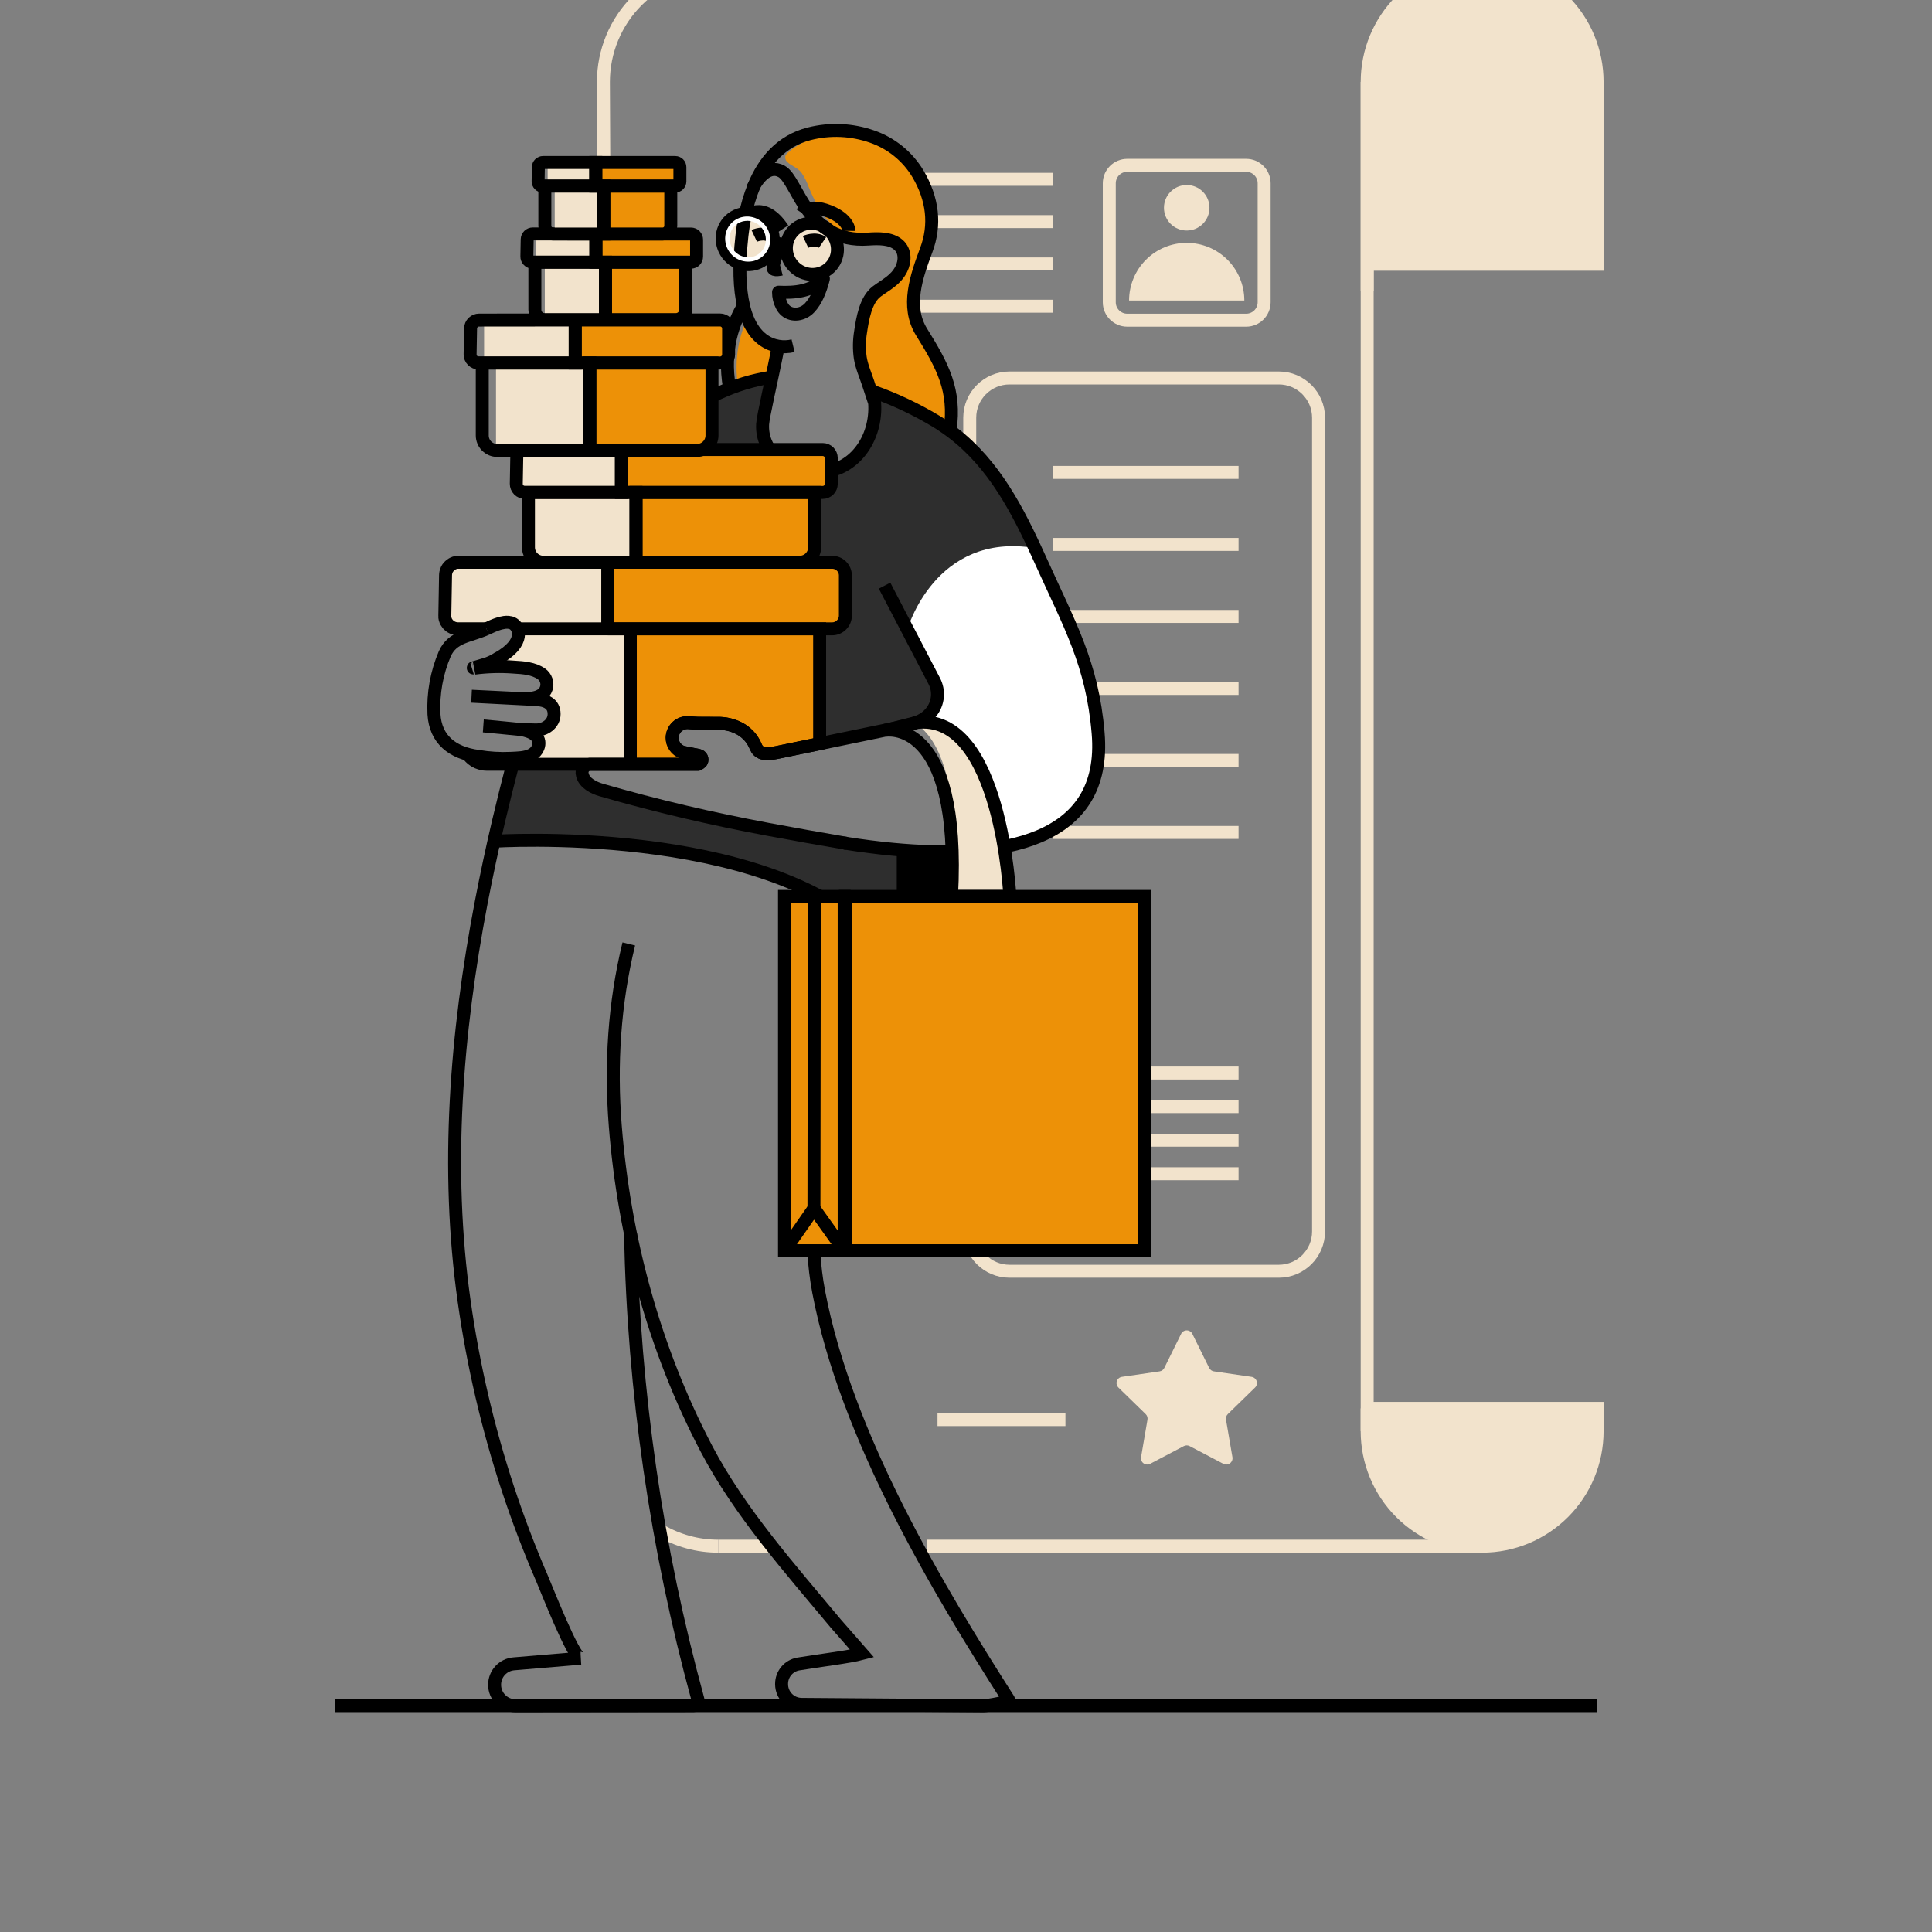 <svg width="149" height="149" viewBox="0 0 149 149" fill="none" xmlns="http://www.w3.org/2000/svg">
<rect x="0" y="0" width="149" height="149" fill="#808080" stroke="none"/>
<g clip-path="url(#clip0_1143_2736)">
<path d="M123.169 108.62H105.438V110.511C105.438 112.862 106.373 115.117 108.035 116.78C109.698 118.442 111.953 119.376 114.304 119.376C116.655 119.376 118.91 118.442 120.573 116.78C122.235 115.117 123.169 112.862 123.169 110.511V108.62Z" fill="#F2E3CC"/>
<path d="M55.403 119.244C53.812 119.246 52.251 118.818 50.884 118.006" stroke="#F2E3CC" stroke-miterlimit="10"/>
<path d="M46.564 12.231L46.536 6.317C46.537 3.965 47.471 1.71 49.134 0.047C50.797 -1.615 53.052 -2.55 55.403 -2.55H114.303" stroke="#F2E3CC" stroke-miterlimit="10"/>
<path d="M105.44 110.377V108.619V22.436V6.317" stroke="#F2E3CC" stroke-miterlimit="10"/>
<path d="M105.44 20.38H123.171V6.317C123.171 3.966 122.237 1.711 120.575 0.048C118.912 -1.614 116.657 -2.548 114.306 -2.548C111.955 -2.548 109.7 -1.614 108.037 0.048C106.375 1.711 105.44 3.966 105.44 6.317V22.436" fill="#F2E3CC"/>
<path d="M105.44 20.38H123.171V6.317C123.171 3.966 122.237 1.711 120.575 0.048C118.912 -1.614 116.657 -2.548 114.306 -2.548C111.955 -2.548 109.7 -1.614 108.037 0.048C106.375 1.711 105.44 3.966 105.44 6.317V22.436" stroke="#F2E3CC" stroke-miterlimit="10"/>
<path d="M105.438 108.62V110.378C105.438 112.73 106.373 114.985 108.035 116.647C109.698 118.31 111.953 119.244 114.304 119.244" stroke="#F2E3CC" stroke-miterlimit="10"/>
<path d="M59.526 119.244H55.403" stroke="#F2E3CC" stroke-miterlimit="10"/>
<path d="M105.441 108.619H123.172V110.377C123.171 112.729 122.236 114.984 120.574 116.646C118.911 118.309 116.656 119.243 114.305 119.244H71.503" stroke="#F2E3CC" stroke-miterlimit="10"/>
<path d="M95.52 36.433H81.196" stroke="#F2E3CC" stroke-miterlimit="10"/>
<path d="M95.52 41.986H81.196" stroke="#F2E3CC" stroke-miterlimit="10"/>
<path d="M95.52 47.541H81.196" stroke="#F2E3CC" stroke-miterlimit="10"/>
<path d="M95.52 53.094H81.196" stroke="#F2E3CC" stroke-miterlimit="10"/>
<path d="M95.52 58.647H81.196" stroke="#F2E3CC" stroke-miterlimit="10"/>
<path d="M95.52 64.2H81.196" stroke="#F2E3CC" stroke-miterlimit="10"/>
<path d="M95.52 82.754H81.196" stroke="#F2E3CC" stroke-miterlimit="10"/>
<path d="M95.52 85.344H81.196" stroke="#F2E3CC" stroke-miterlimit="10"/>
<path d="M95.52 87.933H81.196" stroke="#F2E3CC" stroke-miterlimit="10"/>
<path d="M95.52 90.522H81.196" stroke="#F2E3CC" stroke-miterlimit="10"/>
<path d="M98.624 29.151H77.855C76.161 29.151 74.788 30.524 74.788 32.218V94.974C74.788 96.667 76.161 98.04 77.855 98.04H98.624C100.317 98.04 101.69 96.667 101.69 94.974V32.218C101.69 30.524 100.317 29.151 98.624 29.151Z" stroke="#F2E3CC" stroke-miterlimit="10"/>
<path d="M79.178 40.94C79.178 40.94 87.107 54.708 84.002 61.043C84.002 61.043 81.721 65.494 76.673 65.051C71.625 64.609 74.203 54.44 69.661 51.747C65.12 49.055 72.233 37.89 72.303 37.978C72.373 38.066 79.178 40.94 79.178 40.94Z" fill="white"/>
<path d="M81.196 23.616H69.866" stroke="#F2E3CC" stroke-miterlimit="10"/>
<path d="M81.196 17.091H71.694" stroke="#F2E3CC" stroke-miterlimit="10"/>
<path d="M81.197 20.354H70.367" stroke="#F2E3CC" stroke-miterlimit="10"/>
<path d="M81.196 13.83H68.378" stroke="#F2E3CC" stroke-miterlimit="10"/>
<path d="M79.813 42.268C72.1 40.991 69.979 48.55 69.979 48.55C69.979 48.55 72.24 52.906 72.297 53.143C72.491 55.764 70.077 55.909 70.077 55.909L61.551 57.697L58.063 52.225C58.063 52.225 55.466 34.722 54.785 34.733C54.104 34.743 54.487 34.463 54.487 34.463C55.158 33.919 54.806 31.36 54.806 31.36C54.708 30.266 56.537 29.855 58.407 29.296C60.277 28.737 59.355 29.881 59.042 31.36C58.729 32.838 58.388 36.127 62.114 36.434C65.841 36.741 66.173 35.007 67.102 33.454C67.742 32.383 67.423 30.936 67.167 30.145C68.914 30.753 70.594 31.54 72.179 32.493C72.427 32.642 72.664 32.791 72.898 32.963C76.247 35.26 78.138 38.66 79.813 42.268Z" fill="#2E2E2E"/>
<path d="M38.156 64.611C38.156 64.611 37.812 64.795 38.968 64.803C40.125 64.81 53.372 63.846 63.865 69.486C63.865 69.486 67.067 71.125 68.244 73.616C68.244 73.616 68.564 73.926 69.204 72.414C69.843 70.901 71.421 66.105 71.421 66.105C71.421 66.105 71.839 65.704 70.954 65.658C70.069 65.612 59.332 64.357 54.813 63.074C50.294 61.791 45.553 61.149 44.915 59.77L45.064 58.899C45.064 58.899 39.558 58.54 39.415 59.434C39.272 60.328 38.156 64.611 38.156 64.611Z" fill="#2E2E2E"/>
<path d="M63.828 20.482C64.524 19.829 64.545 18.721 63.876 18.009C63.207 17.296 62.1 17.248 61.404 17.901C60.709 18.555 60.687 19.663 61.356 20.375C62.026 21.088 63.132 21.136 63.828 20.482Z" fill="#F2E3CC"/>
<path d="M58.877 19.727C59.574 19.073 59.595 17.965 58.926 17.252C58.256 16.538 57.148 16.49 56.452 17.144C55.755 17.798 55.734 18.907 56.404 19.62C57.073 20.333 58.181 20.381 58.877 19.727Z" fill="#F2E3CC"/>
<path d="M60.024 26.703C60.024 26.703 59.866 27.587 59.533 29.098C58.712 29.083 57.726 29.843 56.918 29.831C56.576 27.517 57.079 25.729 57.642 24.544C58.259 26.08 59.247 26.571 60.024 26.703Z" fill="#ED9107"/>
<path d="M73.274 33.166C71.662 32.217 70.008 31.021 68.175 30.511L67.132 30.038C67.132 30.038 67.053 29.839 67.05 29.836C66.857 29.296 66.53 28.576 66.439 28.011C66.328 27.343 66.317 26.661 66.407 25.989C66.556 24.991 67.085 22.89 67.947 22.248C68.667 21.716 68.953 21.841 69.379 20.989C69.677 20.381 69.826 19.35 69.29 18.877C68.694 18.359 68.417 18.609 67.678 18.66C64.866 18.852 63.327 16.785 62.367 14.424C62.23 14.027 62.039 13.65 61.8 13.305C61.502 12.925 61.083 12.828 60.745 12.517C60.668 12.455 60.611 12.371 60.582 12.277C60.553 12.183 60.553 12.082 60.582 11.988C60.627 11.902 60.69 11.826 60.767 11.767C61.442 11.183 62.244 10.763 63.109 10.542C64.478 10.193 65.913 10.193 67.281 10.542C68.754 11.057 70 12.072 70.801 13.411C71.945 15.348 72.173 17.34 71.44 19.289C70.695 21.287 69.847 23.634 71.081 25.615C72.724 28.248 73.709 30.094 73.274 33.166Z" fill="#ED9107"/>
<path d="M61.164 26.664C60.79 26.754 60.403 26.768 60.024 26.703C59.248 26.57 58.258 26.08 57.64 24.544C57.514 24.23 57.414 23.907 57.342 23.577C57.044 22.318 56.953 20.569 57.224 18.143C57.276 17.678 57.348 17.206 57.442 16.735C57.598 15.915 57.835 15.113 58.148 14.339C58.148 14.339 58.148 14.339 58.148 14.33C58.927 12.445 60.244 10.875 62.396 10.32C64.009 9.908 65.708 9.984 67.277 10.54C68.75 11.054 69.996 12.069 70.797 13.408C71.941 15.345 72.169 17.337 71.436 19.286C70.691 21.284 69.843 23.631 71.077 25.612C72.716 28.248 73.705 30.094 73.277 33.167" stroke="black" stroke-miterlimit="10"/>
<path d="M56.261 29.905C55.727 26.884 56.639 24.72 57.339 23.577" stroke="black" stroke-miterlimit="10"/>
<path d="M57.44 16.733C57.44 16.733 58.853 15.342 60.373 17.654" stroke="black" stroke-miterlimit="10"/>
<path d="M60.584 23.954C61.108 24.401 61.917 24.275 62.418 23.759C62.96 23.198 63.255 22.391 63.461 21.651C63.476 21.599 63.489 21.545 63.501 21.491C62.654 22.5 61.257 22.584 60.043 22.535C60.041 22.9 60.129 23.261 60.301 23.585C60.371 23.725 60.467 23.85 60.584 23.954Z" stroke="black" stroke-linecap="round" stroke-linejoin="round"/>
<path d="M61.846 16.426C61.846 16.426 62.336 15.681 63.911 16.291C65.486 16.9 65.478 17.805 65.478 17.805" stroke="black" stroke-miterlimit="10"/>
<path d="M58.169 18.192C58.169 18.192 58.914 17.844 59.482 18.233" stroke="black" stroke-miterlimit="10"/>
<path d="M62.124 18.657C62.124 18.657 62.869 18.307 63.437 18.696" stroke="black" stroke-miterlimit="10"/>
<path d="M60.024 26.703C60.024 26.703 59.696 28.372 59.364 29.883C59.316 30.097 59.271 30.309 59.227 30.517C59.008 31.535 58.83 32.44 58.815 32.715C58.698 35.002 60.822 36.391 62.914 36.433C65.848 36.489 67.647 33.812 67.454 31.069C67.287 30.565 67.119 30.06 66.954 29.556C66.741 28.91 66.457 28.278 66.347 27.6C66.252 26.933 66.26 26.255 66.371 25.59C66.52 24.596 66.758 23.115 67.621 22.473C68.339 21.942 69.086 21.601 69.512 20.75C69.817 20.142 69.828 19.347 69.285 18.876C68.689 18.358 67.708 18.389 66.967 18.439C62.199 18.781 61.551 13.941 60.284 13.225C59.241 12.636 58.417 13.861 58.155 14.317L58.145 14.336C58.146 14.338 58.146 14.34 58.146 14.342C58.146 14.344 58.146 14.346 58.145 14.348C58.097 14.433 58.073 14.483 58.073 14.483" stroke="black" stroke-miterlimit="10"/>
<path d="M60.138 18.809C60.138 18.809 59.591 20.422 59.622 20.666C59.654 20.91 60.239 20.758 60.239 20.758" stroke="black" stroke-miterlimit="10"/>
<path d="M63.983 20.647C64.767 19.911 64.791 18.662 64.037 17.858C63.282 17.054 62.034 17 61.249 17.737C60.465 18.473 60.44 19.722 61.195 20.526C61.95 21.33 63.198 21.384 63.983 20.647Z" stroke="black" stroke-miterlimit="10"/>
<path d="M59.032 19.891C59.816 19.154 59.84 17.906 59.086 17.102C58.331 16.298 57.083 16.244 56.298 16.98C55.513 17.717 55.489 18.966 56.244 19.77C56.999 20.574 58.247 20.628 59.032 19.891Z" stroke="black" stroke-miterlimit="10"/>
<path d="M57.62 17.027C57.692 17.027 57.763 17.033 57.834 17.044C58.206 17.101 58.541 17.301 58.768 17.601C58.996 17.901 59.098 18.277 59.053 18.651C59.016 18.98 58.859 19.284 58.611 19.505C58.364 19.725 58.043 19.845 57.712 19.843C57.64 19.843 57.569 19.837 57.498 19.827C57.126 19.768 56.791 19.568 56.564 19.268C56.337 18.968 56.235 18.591 56.279 18.218C56.318 17.89 56.476 17.588 56.723 17.37C56.971 17.152 57.29 17.032 57.62 17.035V17.027ZM57.62 16.698C57.208 16.697 56.809 16.846 56.5 17.119C56.19 17.391 55.991 17.767 55.939 18.176C55.907 18.427 55.929 18.681 56.003 18.923C56.077 19.165 56.202 19.387 56.37 19.577C56.537 19.766 56.742 19.918 56.973 20.022C57.203 20.125 57.454 20.179 57.706 20.178C58.118 20.18 58.517 20.03 58.826 19.759C59.136 19.486 59.335 19.111 59.387 18.702C59.443 18.241 59.318 17.776 59.037 17.406C58.757 17.036 58.344 16.789 57.885 16.719C57.797 16.704 57.709 16.697 57.62 16.698Z" fill="white"/>
<path d="M60.659 18.888L59.62 18.73" stroke="black" stroke-miterlimit="10"/>
<path d="M46.871 48.493V43.361H35.379C35.343 43.361 35.31 43.361 35.275 43.361L35.209 43.368C35.208 43.368 35.207 43.368 35.205 43.368C35.204 43.368 35.203 43.368 35.202 43.368C35.179 43.368 35.158 43.377 35.136 43.382C35.116 43.385 35.096 43.391 35.076 43.398C35.057 43.404 35.038 43.411 35.02 43.421C35.011 43.421 35.003 43.421 34.995 43.428C34.986 43.436 34.948 43.447 34.926 43.459C34.898 43.472 34.871 43.488 34.846 43.506C34.822 43.517 34.8 43.532 34.78 43.549C34.745 43.572 34.714 43.598 34.685 43.628C34.652 43.654 34.622 43.684 34.597 43.717C34.57 43.748 34.546 43.781 34.524 43.816C34.501 43.848 34.481 43.883 34.464 43.918C34.444 43.954 34.429 43.991 34.418 44.03C34.404 44.068 34.394 44.107 34.385 44.146C34.37 44.213 34.362 44.282 34.361 44.35L34.303 47.438C34.3 47.472 34.3 47.507 34.303 47.542C34.3 47.557 34.3 47.573 34.303 47.588V47.602C34.302 47.611 34.302 47.621 34.303 47.631C34.306 47.65 34.31 47.668 34.316 47.685C34.319 47.71 34.326 47.734 34.336 47.757C34.356 47.827 34.384 47.896 34.419 47.961C34.451 48.017 34.488 48.071 34.53 48.122C34.551 48.147 34.574 48.172 34.598 48.195C34.621 48.218 34.646 48.24 34.671 48.26L34.717 48.297C34.743 48.314 34.767 48.33 34.795 48.347C34.828 48.367 34.862 48.386 34.898 48.402C34.935 48.419 34.973 48.434 35.012 48.445C35.109 48.475 35.209 48.491 35.31 48.491H37.519L38.197 48.218C38.629 48.218 39.113 47.992 39.546 47.992L39.98 48.548L46.871 48.493Z" fill="#F2E3CC"/>
<path d="M65.201 44.385V47.475C65.201 47.746 65.094 48.006 64.903 48.197C64.711 48.389 64.452 48.496 64.181 48.496H46.873V43.363H64.181C64.315 43.363 64.448 43.389 64.572 43.441C64.696 43.492 64.808 43.568 64.903 43.662C64.998 43.757 65.073 43.87 65.124 43.994C65.175 44.118 65.202 44.251 65.201 44.385Z" fill="#ED9107"/>
<path d="M46.871 48.493H48.611V58.947H38.087C37.708 58.965 37.329 58.929 36.959 58.843C36.922 58.832 36.884 58.819 36.845 58.805L36.824 58.796C36.532 58.697 36.283 58.501 36.121 58.239C36.122 58.236 36.122 58.233 36.121 58.23L36.088 58.176C36.395 58.249 36.706 58.309 37.016 58.355C37.077 58.368 37.139 58.378 37.201 58.383C37.35 58.404 37.499 58.421 37.655 58.437C37.675 58.44 37.694 58.44 37.714 58.437L37.955 58.458C38.035 58.467 38.117 58.471 38.198 58.471C38.201 58.473 38.205 58.474 38.209 58.474C38.213 58.474 38.217 58.473 38.22 58.471C38.309 58.471 38.397 58.48 38.487 58.483C38.505 58.487 38.525 58.487 38.543 58.483C38.569 58.488 38.596 58.488 38.622 58.483C38.789 58.492 38.958 58.492 39.126 58.483C39.361 58.483 39.595 58.473 39.826 58.459C40.008 58.45 40.189 58.429 40.369 58.397C40.431 58.388 40.493 58.375 40.553 58.358C40.604 58.348 40.654 58.335 40.702 58.318L40.728 58.309C40.823 58.277 40.915 58.235 41.002 58.184C41.353 57.98 41.62 57.588 41.552 57.183C41.514 56.996 41.42 56.825 41.281 56.695C41.269 56.685 41.258 56.673 41.245 56.663L41.234 56.655C41.163 56.593 41.085 56.539 41.002 56.494C40.759 56.372 40.499 56.288 40.23 56.244L40.132 56.224C40.181 56.232 40.232 56.238 40.281 56.247H40.313C40.702 56.314 41.098 56.324 41.489 56.277L41.564 56.269L41.593 56.26C41.804 56.223 42.005 56.141 42.182 56.02C42.359 55.9 42.509 55.744 42.621 55.562C42.642 55.524 42.659 55.484 42.674 55.444C42.683 55.428 42.69 55.411 42.696 55.393C42.731 55.284 42.746 55.169 42.742 55.055C42.742 55.014 42.739 54.973 42.733 54.933C42.715 54.787 42.668 54.647 42.594 54.521C42.521 54.394 42.423 54.283 42.306 54.195C42.267 54.165 42.225 54.138 42.181 54.116C42.011 54.033 41.828 53.983 41.64 53.967H41.604C41.504 53.955 41.397 53.951 41.297 53.945C40.518 53.905 39.741 53.86 38.964 53.82H38.879L37.733 53.76L37.041 53.721H36.995L36.38 53.688C36.449 53.688 36.517 53.696 36.584 53.702H36.642L36.879 53.715C37.545 53.756 38.213 53.794 38.879 53.818H38.964C38.964 53.818 38.964 53.818 38.977 53.818C39.111 53.818 39.247 53.827 39.381 53.832H39.411C39.756 53.84 40.099 53.845 40.445 53.845C40.797 53.864 41.151 53.819 41.488 53.712C41.647 53.654 41.792 53.563 41.915 53.446C41.932 53.433 41.946 53.417 41.959 53.4C42.075 53.283 42.156 53.136 42.191 52.975C42.224 52.791 42.199 52.601 42.119 52.432C42.112 52.41 42.102 52.389 42.09 52.37C42.016 52.23 41.914 52.106 41.792 52.005C41.496 51.785 41.151 51.639 40.787 51.58C40.577 51.537 40.369 51.501 40.156 51.477C40.151 51.476 40.147 51.476 40.142 51.477C39.861 51.445 39.579 51.428 39.296 51.425H39.22C39.071 51.425 38.907 51.425 38.751 51.425C38.005 51.448 37.278 51.586 36.541 51.574C36.533 51.552 36.533 51.527 36.541 51.504C36.549 51.488 36.558 51.472 36.569 51.458C36.597 51.427 36.633 51.402 36.672 51.386C36.911 51.311 37.154 51.248 37.399 51.197C37.649 51.12 37.892 51.023 38.126 50.908C38.205 50.87 38.284 50.826 38.363 50.786C38.369 50.783 38.374 50.779 38.38 50.774C38.68 50.606 38.962 50.407 39.22 50.178L39.285 50.121C39.326 50.086 39.367 50.05 39.405 50.013C39.62 49.821 39.793 49.587 39.914 49.326C39.942 49.259 39.963 49.19 39.977 49.119C39.983 49.097 39.987 49.074 39.99 49.052C39.996 49.013 39.999 48.973 39.999 48.934C39.999 48.897 39.981 48.573 39.975 48.536" fill="#F2E3CC"/>
<path d="M63.212 48.493V57.163C63.213 57.228 63.209 57.293 63.202 57.357L59.898 58.039C58.914 58.246 58.496 58.083 58.288 57.577C57.52 55.731 55.478 55.789 55.478 55.789L53.864 55.782C53.605 55.782 53.35 55.749 53.094 55.733C52.934 55.723 52.774 55.746 52.623 55.801C52.472 55.855 52.334 55.94 52.217 56.049C52.1 56.158 52.007 56.291 51.943 56.438C51.879 56.584 51.845 56.742 51.844 56.903C51.844 57.147 51.92 57.386 52.062 57.585C52.204 57.784 52.405 57.934 52.636 58.014L53.877 58.261C53.927 58.271 53.974 58.292 54.014 58.323C54.055 58.354 54.087 58.394 54.11 58.44C54.132 58.485 54.143 58.535 54.143 58.586C54.142 58.637 54.13 58.687 54.107 58.732C54.033 58.825 53.937 58.898 53.828 58.945H48.613V48.493H63.212Z" fill="#ED9107"/>
<path d="M45.077 43.361H46.871H48.611" stroke="black" stroke-miterlimit="10"/>
<path d="M39.911 48.496H64.179C64.316 48.496 64.451 48.469 64.577 48.414C64.698 48.362 64.808 48.287 64.9 48.193C64.995 48.099 65.07 47.986 65.121 47.862C65.172 47.739 65.198 47.606 65.198 47.472V44.385C65.198 44.251 65.172 44.118 65.12 43.994C65.069 43.87 64.994 43.758 64.899 43.663C64.804 43.568 64.692 43.493 64.568 43.442C64.444 43.391 64.311 43.364 64.177 43.364H35.379C35.343 43.364 35.31 43.364 35.274 43.364L35.209 43.371C35.11 43.388 35.015 43.42 34.926 43.465C34.899 43.479 34.872 43.495 34.845 43.511C34.822 43.524 34.8 43.538 34.78 43.555C34.746 43.579 34.714 43.605 34.684 43.634C34.653 43.662 34.624 43.691 34.596 43.723C34.57 43.755 34.546 43.787 34.523 43.821C34.501 43.854 34.483 43.89 34.464 43.924C34.444 43.959 34.431 43.999 34.418 44.036C34.404 44.074 34.393 44.113 34.385 44.152C34.37 44.219 34.362 44.288 34.361 44.356L34.306 47.447V47.496C34.304 47.513 34.304 47.531 34.306 47.548C34.306 47.569 34.306 47.588 34.306 47.608C34.305 47.617 34.305 47.627 34.306 47.637C34.306 47.654 34.315 47.675 34.319 47.691C34.324 47.707 34.331 47.74 34.339 47.763C34.358 47.831 34.385 47.898 34.419 47.961C34.451 48.018 34.488 48.071 34.529 48.122C34.552 48.145 34.574 48.171 34.598 48.195C34.621 48.218 34.645 48.24 34.671 48.26L34.717 48.297C34.742 48.314 34.766 48.33 34.794 48.347C34.828 48.367 34.862 48.385 34.897 48.402C34.934 48.419 34.973 48.434 35.012 48.445C35.111 48.478 35.215 48.494 35.319 48.494H37.508" stroke="black" stroke-miterlimit="10"/>
<path d="M36.073 58.17C36.087 58.188 36.1 58.208 36.117 58.227C36.165 58.295 36.22 58.359 36.279 58.418C36.318 58.459 36.36 58.497 36.404 58.532C36.449 58.567 36.495 58.602 36.541 58.632C36.587 58.667 36.637 58.698 36.69 58.722C36.735 58.747 36.778 58.768 36.824 58.79L36.845 58.799C36.898 58.824 36.953 58.844 37.009 58.859C37.058 58.875 37.108 58.887 37.158 58.896C37.178 58.903 37.199 58.907 37.221 58.91C37.267 58.92 37.314 58.928 37.362 58.932C37.421 58.94 37.481 58.943 37.541 58.942H53.821C53.929 58.895 54.025 58.822 54.099 58.729C54.122 58.684 54.134 58.634 54.134 58.583C54.135 58.532 54.123 58.482 54.101 58.437C54.079 58.391 54.047 58.352 54.006 58.321C53.966 58.29 53.92 58.268 53.87 58.258L52.629 58.011C52.397 57.931 52.197 57.781 52.055 57.582C51.913 57.383 51.836 57.144 51.836 56.899C51.837 56.739 51.871 56.581 51.935 56.434C51.999 56.288 52.093 56.156 52.21 56.046C52.327 55.937 52.465 55.852 52.615 55.798C52.766 55.743 52.926 55.72 53.086 55.73C53.342 55.746 53.597 55.776 53.856 55.779L55.47 55.786C55.47 55.786 57.513 55.727 58.28 57.574C58.489 58.08 58.906 58.243 59.891 58.036L63.202 57.354C63.209 57.289 63.212 57.225 63.212 57.16V48.496H46.871" stroke="black" stroke-miterlimit="10"/>
<path d="M64.109 35.327V37.319C64.109 37.494 64.039 37.661 63.916 37.785C63.792 37.908 63.625 37.978 63.45 37.978H47.926V34.669H63.45C63.625 34.669 63.792 34.738 63.916 34.861C64.039 34.985 64.109 35.152 64.109 35.327Z" fill="#ED9107"/>
<path d="M47.926 34.669V37.978H40.476C40.389 37.978 40.302 37.96 40.222 37.926C40.141 37.892 40.068 37.843 40.007 37.781C39.946 37.718 39.898 37.645 39.865 37.564C39.832 37.483 39.816 37.396 39.817 37.309L39.853 35.314C39.856 35.141 39.927 34.977 40.05 34.856C40.174 34.736 40.339 34.668 40.512 34.669H47.926Z" fill="#F2E3CC"/>
<path d="M62.826 37.978V42.211C62.826 42.516 62.704 42.809 62.488 43.025C62.272 43.241 61.98 43.362 61.675 43.363H49.05V37.978H62.826Z" fill="#ED9107"/>
<path d="M49.05 37.978V43.363H41.907C41.601 43.362 41.309 43.241 41.093 43.025C40.877 42.809 40.755 42.516 40.755 42.211V37.978H49.05Z" fill="#F2E3CC"/>
<path d="M46.871 43.363V48.495" stroke="black" stroke-miterlimit="10"/>
<path d="M48.611 48.494V58.948" stroke="black" stroke-miterlimit="10"/>
<path d="M64.109 35.327V37.319C64.109 37.494 64.039 37.661 63.916 37.785C63.792 37.908 63.625 37.978 63.45 37.978H47.926V34.669H63.45C63.625 34.669 63.792 34.738 63.916 34.861C64.039 34.985 64.109 35.152 64.109 35.327Z" stroke="black" stroke-miterlimit="10"/>
<path d="M47.926 34.669V37.978H40.476C40.389 37.978 40.302 37.96 40.222 37.926C40.141 37.892 40.068 37.843 40.007 37.781C39.946 37.718 39.898 37.645 39.865 37.564C39.832 37.483 39.816 37.396 39.817 37.309L39.853 35.314C39.856 35.141 39.927 34.977 40.05 34.856C40.174 34.736 40.339 34.668 40.512 34.669H47.926Z" stroke="black" stroke-miterlimit="10"/>
<path d="M62.826 37.978V42.211C62.826 42.516 62.704 42.809 62.488 43.025C62.272 43.241 61.98 43.362 61.675 43.363H49.05V37.978H62.826Z" stroke="black" stroke-miterlimit="10"/>
<path d="M49.05 37.978V43.363H41.907C41.601 43.362 41.309 43.241 41.093 43.025C40.877 42.809 40.755 42.516 40.755 42.211V37.978H49.05Z" stroke="black" stroke-miterlimit="10"/>
<path d="M56.191 25.337V27.329C56.192 27.416 56.176 27.502 56.143 27.583C56.11 27.664 56.062 27.737 56.001 27.799C55.94 27.861 55.867 27.91 55.786 27.944C55.706 27.977 55.62 27.995 55.532 27.995H44.357V24.678H55.532C55.707 24.678 55.874 24.747 55.998 24.871C56.122 24.994 56.191 25.162 56.191 25.337Z" fill="#ED9107"/>
<path d="M44.363 24.677H37.335V27.988H44.363V24.677Z" fill="#F2E3CC"/>
<path d="M54.91 27.995V33.588C54.909 33.894 54.787 34.186 54.571 34.402C54.356 34.618 54.063 34.739 53.758 34.74H45.488V27.995H54.91Z" fill="#ED9107"/>
<path d="M45.488 27.995V34.74H38.345C38.315 34.743 38.284 34.743 38.253 34.74V27.995H45.488Z" fill="#F2E3CC"/>
<path d="M56.191 25.337V27.329C56.192 27.416 56.176 27.502 56.143 27.583C56.11 27.664 56.062 27.737 56.001 27.799C55.94 27.861 55.867 27.91 55.786 27.944C55.706 27.977 55.62 27.995 55.532 27.995H44.357V24.678H55.532C55.707 24.678 55.874 24.747 55.998 24.871C56.122 24.994 56.191 25.162 56.191 25.337Z" stroke="black" stroke-miterlimit="10"/>
<path d="M44.364 24.678V27.995H36.913C36.826 27.995 36.74 27.977 36.659 27.944C36.578 27.91 36.505 27.86 36.444 27.798C36.383 27.736 36.334 27.662 36.302 27.581C36.27 27.5 36.254 27.413 36.255 27.326L36.291 25.329C36.294 25.157 36.365 24.993 36.488 24.872C36.611 24.752 36.777 24.685 36.949 24.685L44.364 24.678Z" stroke="black" stroke-miterlimit="10"/>
<path d="M54.91 27.995V33.588C54.909 33.894 54.787 34.186 54.571 34.402C54.356 34.618 54.063 34.739 53.758 34.74H45.488V27.995H54.91Z" stroke="black" stroke-miterlimit="10"/>
<path d="M45.488 27.995V34.74H38.345C38.04 34.74 37.747 34.618 37.531 34.402C37.315 34.186 37.194 33.894 37.193 33.588V27.995H45.488Z" stroke="black" stroke-miterlimit="10"/>
<path d="M53.722 18.481V19.79C53.722 19.847 53.711 19.903 53.689 19.955C53.667 20.008 53.635 20.056 53.595 20.096C53.555 20.136 53.507 20.168 53.454 20.189C53.402 20.211 53.345 20.222 53.288 20.222H45.956V18.049H53.288C53.345 18.049 53.402 18.06 53.454 18.082C53.507 18.103 53.555 18.135 53.595 18.175C53.635 18.215 53.667 18.263 53.689 18.316C53.711 18.368 53.722 18.424 53.722 18.481Z" fill="#ED9107"/>
<path d="M45.957 18.049H41.341V20.222H45.957V18.049Z" fill="#F2E3CC"/>
<path d="M52.88 20.221V23.894C52.88 24.095 52.8 24.287 52.658 24.428C52.516 24.57 52.324 24.649 52.123 24.65H46.695V20.221H52.88Z" fill="#ED9107"/>
<path d="M46.696 20.22H42.016V24.648H46.696V20.22Z" fill="#F2E3CC"/>
<path d="M53.722 18.481V19.79C53.722 19.847 53.711 19.903 53.689 19.955C53.667 20.008 53.635 20.056 53.595 20.096C53.555 20.136 53.507 20.168 53.454 20.189C53.402 20.211 53.345 20.222 53.288 20.222H45.956V18.049H53.288C53.345 18.049 53.402 18.06 53.454 18.082C53.507 18.103 53.555 18.135 53.595 18.175C53.635 18.215 53.667 18.263 53.689 18.316C53.711 18.368 53.722 18.424 53.722 18.481Z" stroke="black" stroke-miterlimit="10"/>
<path d="M45.957 18.049V20.221H41.065C41.007 20.221 40.95 20.209 40.896 20.187C40.843 20.164 40.795 20.131 40.755 20.089C40.714 20.047 40.683 19.998 40.662 19.944C40.641 19.89 40.631 19.832 40.633 19.774L40.657 18.465C40.659 18.352 40.706 18.244 40.786 18.165C40.867 18.086 40.976 18.041 41.089 18.041L45.957 18.049Z" stroke="black" stroke-miterlimit="10"/>
<path d="M52.88 20.221V23.894C52.88 24.095 52.8 24.287 52.658 24.428C52.516 24.57 52.324 24.649 52.123 24.65H46.695V20.221H52.88Z" stroke="black" stroke-miterlimit="10"/>
<path d="M46.696 20.221V24.65H42.005C41.805 24.649 41.613 24.57 41.472 24.428C41.33 24.287 41.25 24.095 41.25 23.894V20.221H46.696Z" stroke="black" stroke-miterlimit="10"/>
<path d="M52.435 12.895V13.989C52.434 14.085 52.396 14.177 52.328 14.245C52.26 14.312 52.169 14.351 52.073 14.351H45.947V12.533H52.073C52.12 12.533 52.167 12.543 52.211 12.561C52.255 12.579 52.295 12.606 52.329 12.639C52.362 12.673 52.389 12.713 52.407 12.757C52.425 12.801 52.435 12.848 52.435 12.895Z" fill="#ED9107"/>
<path d="M45.949 12.533H42.236V14.35H45.949V12.533Z" fill="#F2E3CC"/>
<path d="M51.732 14.35V17.416C51.731 17.584 51.664 17.744 51.546 17.862C51.428 17.98 51.267 18.047 51.1 18.048H46.565V14.35H51.732Z" fill="#ED9107"/>
<path d="M46.565 14.35V18.049H42.648C42.551 18.05 42.456 18.028 42.369 17.985C42.282 17.942 42.207 17.88 42.148 17.804H42.78V14.35H46.565Z" fill="#F2E3CC"/>
<path d="M52.435 12.895V13.989C52.434 14.085 52.396 14.177 52.328 14.245C52.26 14.312 52.169 14.351 52.073 14.351H45.947V12.533H52.073C52.12 12.533 52.167 12.543 52.211 12.561C52.255 12.579 52.295 12.606 52.329 12.639C52.362 12.673 52.389 12.713 52.407 12.757C52.425 12.801 52.435 12.848 52.435 12.895Z" stroke="black" stroke-miterlimit="10"/>
<path d="M45.948 12.533V14.35H41.861C41.813 14.349 41.765 14.34 41.721 14.321C41.677 14.302 41.637 14.275 41.603 14.241C41.57 14.207 41.543 14.166 41.526 14.121C41.508 14.077 41.499 14.03 41.5 13.982L41.519 12.888C41.521 12.793 41.56 12.703 41.627 12.637C41.694 12.57 41.785 12.533 41.88 12.533H45.948Z" stroke="black" stroke-miterlimit="10"/>
<path d="M51.732 14.35V17.416C51.731 17.584 51.664 17.744 51.546 17.862C51.428 17.98 51.267 18.047 51.1 18.048H46.565V14.35H51.732Z" stroke="black" stroke-miterlimit="10"/>
<path d="M46.565 14.35V18.049H42.646C42.479 18.048 42.319 17.98 42.202 17.862C42.084 17.743 42.019 17.583 42.019 17.416V14.35H46.565Z" stroke="black" stroke-miterlimit="10"/>
<path d="M44.784 127.884C43.068 128.03 41.351 128.175 39.633 128.318C39.227 128.35 38.847 128.534 38.571 128.834C38.295 129.134 38.143 129.527 38.145 129.935C38.145 130.147 38.186 130.357 38.268 130.554C38.349 130.75 38.468 130.928 38.619 131.078C38.769 131.228 38.947 131.347 39.144 131.428C39.34 131.509 39.55 131.55 39.763 131.55L53.492 131.535C53.546 131.535 53.599 131.522 53.648 131.498C53.697 131.474 53.739 131.439 53.772 131.396C53.804 131.352 53.827 131.302 53.837 131.249C53.847 131.195 53.844 131.14 53.83 131.088C50.619 119.369 48.871 107.298 48.625 95.149" stroke="black" stroke-miterlimit="10"/>
<path d="M70.642 55.734V55.731" stroke="black" stroke-miterlimit="10"/>
<path d="M67.465 72.224C67.284 73.011 67.1 73.796 66.904 74.58C66.852 74.791 66.797 75.004 66.744 75.213C64.674 83.31 61.588 91.435 63.139 99.628C65.263 110.839 72.468 122.759 77.778 131.067C77.901 131.261 76.108 131.551 75.879 131.55C71.777 131.514 66.161 131.48 61.821 131.444C61.411 131.441 61.02 131.277 60.731 130.986C60.442 130.696 60.28 130.304 60.278 129.895V129.868C60.277 129.499 60.406 129.142 60.644 128.861C60.881 128.579 61.211 128.391 61.575 128.33C63.197 128.06 65.464 127.791 66.481 127.522L64.461 125.216C60.941 120.984 57.068 116.65 54.491 111.748C50.452 104.046 48.138 95.492 47.451 86.829C47.076 82.122 47.372 77.385 48.494 72.799" stroke="black" stroke-miterlimit="10"/>
<path d="M54.91 30.568C55.555 30.242 56.222 29.961 56.905 29.726C57.602 29.486 58.316 29.299 59.04 29.166C59.04 29.166 59.048 29.166 59.054 29.166L59.23 29.133C59.288 29.123 59.344 29.114 59.403 29.106C59.461 29.099 59.492 29.09 59.535 29.084" stroke="black" stroke-miterlimit="10"/>
<path d="M39.541 58.948C39.154 60.426 38.786 61.91 38.435 63.399C37.954 65.452 37.514 67.513 37.115 69.581C35.178 79.695 34.346 90.114 35.795 100.349C36.486 105.257 37.614 110.094 39.165 114.802C39.941 117.153 40.821 119.466 41.805 121.741C42.086 122.383 44.237 127.887 44.778 127.887" stroke="black" stroke-miterlimit="10"/>
<path d="M65.082 65.017C65.113 65.019 65.144 65.024 65.174 65.031L65.323 65.051C66.478 65.232 67.661 65.387 68.849 65.498C77.108 66.282 85.419 65.044 84.689 56.524C84.242 51.191 82.454 48.118 80.307 43.345C80.143 42.983 79.979 42.624 79.814 42.268C78.139 38.661 76.248 35.265 72.91 32.958C72.677 32.794 72.44 32.639 72.192 32.489C70.607 31.535 68.927 30.748 67.18 30.141L67.155 30.133" stroke="black" stroke-miterlimit="10"/>
<path d="M68.221 45.167L72.046 52.511C72.247 52.892 72.333 53.322 72.292 53.75C72.252 54.178 72.087 54.585 71.818 54.921C71.176 55.734 70.188 55.876 69.234 56.113L63.2 57.357L59.898 58.039C58.913 58.246 58.496 58.083 58.287 57.577C57.52 55.731 55.477 55.789 55.477 55.789L53.864 55.782C53.604 55.782 53.349 55.749 53.093 55.733C52.933 55.723 52.773 55.746 52.623 55.801C52.472 55.855 52.334 55.94 52.217 56.049C52.1 56.158 52.007 56.291 51.942 56.437C51.878 56.584 51.844 56.742 51.843 56.903C51.843 57.147 51.92 57.386 52.062 57.585C52.204 57.784 52.404 57.934 52.636 58.014L53.877 58.261C53.927 58.271 53.973 58.293 54.013 58.324C54.054 58.355 54.086 58.394 54.108 58.44C54.13 58.486 54.142 58.536 54.142 58.586C54.141 58.637 54.129 58.687 54.106 58.732C54.032 58.825 53.937 58.898 53.828 58.945H45.466C45.372 58.954 45.281 58.983 45.2 59.031C45.119 59.078 45.049 59.144 44.997 59.222C44.944 59.3 44.909 59.389 44.895 59.482C44.881 59.575 44.888 59.67 44.915 59.76C45.064 60.403 45.801 60.762 46.376 60.927C50.623 62.158 54.886 63.149 59.232 63.961C61.257 64.339 63.287 64.702 65.322 65.048" stroke="black" stroke-miterlimit="10"/>
<path d="M37.513 48.496C36.195 49.092 34.916 49.065 34.303 50.421C33.676 51.888 33.391 53.478 33.467 55.071C33.584 57.02 34.872 58.075 36.894 58.336C37.725 58.475 38.569 58.525 39.411 58.485C39.914 58.458 40.454 58.461 40.917 58.248C41.533 57.971 41.84 57.159 41.244 56.675C40.934 56.421 40.509 56.329 40.117 56.25C40.552 56.272 40.966 56.289 41.309 56.296C42.017 56.315 42.734 55.828 42.734 55.068C42.734 54.252 42.063 53.988 41.367 53.952L36.367 53.694L39.669 53.854C40.433 53.893 41.832 54.025 42.132 53.081C42.195 52.878 42.191 52.66 42.122 52.459C42.053 52.259 41.922 52.085 41.747 51.965C41.151 51.549 40.344 51.489 39.646 51.45C38.63 51.371 37.608 51.397 36.596 51.528C36.69 51.503 36.425 51.528 36.511 51.503C37.326 51.246 37.741 51.205 38.448 50.74" stroke="black" stroke-miterlimit="10"/>
<path d="M37.513 48.496C37.645 48.437 37.811 48.358 37.986 48.282C38.037 48.259 38.092 48.238 38.146 48.216C38.2 48.194 38.25 48.176 38.304 48.156L38.462 48.104L38.541 48.08C38.574 48.069 38.609 48.061 38.642 48.052L38.699 48.042C38.763 48.025 38.827 48.013 38.892 48.003C38.991 47.989 39.091 47.986 39.19 47.992L39.259 48.001C39.276 48.001 39.292 48.004 39.308 48.009C39.341 48.009 39.374 48.022 39.405 48.031C39.442 48.041 39.478 48.054 39.512 48.072C39.569 48.098 39.622 48.132 39.67 48.173C39.686 48.185 39.7 48.198 39.713 48.213C39.761 48.261 39.803 48.314 39.839 48.371C39.839 48.371 40.672 49.503 38.38 50.788" stroke="black" stroke-miterlimit="10"/>
<path d="M40.175 56.265C40.175 56.265 37.65 56.01 37.274 55.983" stroke="black" stroke-miterlimit="10"/>
<path d="M38.096 64.88C38.096 64.88 58.856 63.517 67.465 72.225C67.902 72.584 69.354 74.364 66.744 75.215" stroke="black" stroke-miterlimit="10"/>
<path d="M71.531 65.692C71.531 65.692 69.8 72.248 68.068 74.364" stroke="black" stroke-miterlimit="10"/>
<path d="M67.255 72.016C67.255 72.016 69.084 73.091 67.773 74.69L66.666 75.215L67.444 72.314L67.255 72.016Z" fill="black"/>
<path d="M73.475 68.428C74.335 59.425 72.159 56.621 70.51 55.763L70.641 55.727C76.434 54.946 77.644 66.03 77.847 68.602L73.475 68.428Z" fill="#F2E3CC"/>
<path d="M73.381 69.135C74.241 60.133 72.159 56.62 70.51 55.767L70.641 55.731C76.434 54.951 77.681 66.562 77.882 69.141L73.381 69.135Z" fill="#F2E3CC"/>
<path d="M65.123 69.217H60.425V96.539H65.123V69.217Z" fill="white"/>
<path d="M70.641 55.731C77.198 54.849 77.883 69.141 77.883 69.141H73.382C74.141 55.167 68.247 56.327 68.247 56.327C68.447 56.296 70.641 55.731 70.641 55.731Z" stroke="black" stroke-miterlimit="10"/>
<path d="M88.246 70.428H66.359V96.457H88.246V70.428Z" fill="#ED9107"/>
<path d="M88.246 69.05H65.201V96.457H88.246V69.05Z" fill="white"/>
<path d="M88.526 70.162V95.437C88.526 96.153 87.825 96.734 86.96 96.734H61.789C60.923 96.734 60.222 96.153 60.222 95.437V70.162C60.222 69.445 60.923 68.864 61.789 68.864H86.96C87.825 68.858 88.526 69.439 88.526 70.162Z" fill="#ED9107"/>
<path d="M87.18 71.366V94.391C87.182 94.545 87.153 94.697 87.095 94.84C87.037 94.983 86.951 95.113 86.843 95.222C86.735 95.332 86.607 95.42 86.465 95.48C86.323 95.54 86.171 95.571 86.017 95.572H67.328C67.174 95.571 67.022 95.54 66.88 95.48C66.738 95.42 66.609 95.332 66.501 95.222C66.393 95.113 66.308 94.983 66.25 94.84C66.192 94.697 66.163 94.545 66.164 94.391V71.366C66.163 71.212 66.192 71.059 66.25 70.916C66.308 70.773 66.393 70.644 66.501 70.534C66.609 70.424 66.738 70.337 66.88 70.277C67.022 70.217 67.174 70.185 67.328 70.184H86.017C86.171 70.185 86.323 70.217 86.465 70.277C86.607 70.337 86.735 70.424 86.843 70.534C86.951 70.644 87.037 70.773 87.095 70.916C87.153 71.059 87.182 71.212 87.18 71.366Z" fill="#ED9107"/>
<path d="M88.246 69.135H65.2V96.457H88.246V69.135Z" stroke="black" stroke-miterlimit="10"/>
<path d="M65.104 69.135H60.503V96.457H65.104V69.135Z" stroke="black" stroke-miterlimit="10"/>
<path d="M60.503 96.457L62.774 93.196L65.104 96.457" stroke="black" stroke-miterlimit="10"/>
<path d="M62.804 69.135L62.774 93.196" stroke="black" stroke-miterlimit="10"/>
<path d="M69.661 65.498V69.135" stroke="black" stroke-miterlimit="10"/>
<path d="M73.433 65.692C73.433 65.692 69.965 65.633 69.332 65.452C69.332 65.452 69.661 65.046 69.661 66.509C69.661 67.972 69.532 69.13 69.84 69.13C70.149 69.13 73.227 69.045 73.227 69.045C73.227 69.045 73.473 68.824 73.427 68.151C73.38 67.477 73.433 65.692 73.433 65.692Z" fill="black"/>
<path d="M25.831 131.542H123.17" stroke="black" stroke-miterlimit="10"/>
<path d="M91.522 17.779C92.491 17.779 93.277 16.994 93.277 16.024C93.277 15.055 92.491 14.269 91.522 14.269C90.552 14.269 89.767 15.055 89.767 16.024C89.767 16.994 90.552 17.779 91.522 17.779Z" fill="#F2E3CC"/>
<path d="M87.077 23.175C87.077 21.996 87.546 20.866 88.379 20.032C89.213 19.198 90.343 18.73 91.522 18.73C92.701 18.73 93.831 19.198 94.665 20.032C95.498 20.866 95.966 21.996 95.966 23.175H87.077Z" fill="#F2E3CC"/>
<path d="M96.108 12.751H86.936C86.17 12.751 85.55 13.371 85.55 14.137V23.309C85.55 24.075 86.17 24.695 86.936 24.695H96.108C96.873 24.695 97.494 24.075 97.494 23.309V14.137C97.494 13.371 96.873 12.751 96.108 12.751Z" stroke="#F2E3CC" stroke-miterlimit="10"/>
<path d="M91.956 102.868L93.255 105.501C93.29 105.571 93.342 105.631 93.405 105.677C93.469 105.723 93.543 105.753 93.62 105.764L96.524 106.186C96.614 106.199 96.697 106.237 96.766 106.295C96.835 106.353 96.887 106.43 96.915 106.515C96.942 106.601 96.946 106.693 96.924 106.781C96.903 106.868 96.857 106.948 96.793 107.011L94.69 109.06C94.634 109.115 94.592 109.183 94.568 109.258C94.544 109.332 94.538 109.412 94.552 109.489L95.048 112.381C95.063 112.47 95.053 112.562 95.019 112.645C94.985 112.729 94.928 112.802 94.856 112.855C94.782 112.908 94.696 112.94 94.606 112.946C94.516 112.953 94.426 112.934 94.346 112.892L91.747 111.526C91.678 111.49 91.602 111.471 91.524 111.471C91.446 111.471 91.369 111.49 91.3 111.526L88.702 112.892C88.622 112.934 88.532 112.953 88.442 112.946C88.352 112.94 88.265 112.908 88.192 112.855C88.119 112.802 88.062 112.729 88.029 112.645C87.995 112.562 87.985 112.47 88 112.381L88.496 109.489C88.51 109.412 88.504 109.332 88.48 109.257C88.456 109.183 88.414 109.115 88.358 109.06L86.255 107.011C86.191 106.948 86.145 106.868 86.124 106.781C86.102 106.693 86.105 106.601 86.133 106.515C86.161 106.43 86.212 106.353 86.281 106.295C86.35 106.237 86.434 106.199 86.523 106.186L89.429 105.764C89.506 105.753 89.58 105.723 89.643 105.677C89.707 105.631 89.758 105.571 89.792 105.501L91.092 102.868C91.132 102.788 91.194 102.721 91.27 102.674C91.347 102.627 91.434 102.602 91.524 102.602C91.613 102.602 91.701 102.627 91.777 102.674C91.854 102.721 91.915 102.788 91.956 102.868Z" fill="#F2E3CC"/>
<path d="M72.303 109.483H82.169" stroke="#F2E3CC" stroke-miterlimit="10"/>
</g>
<defs>
<clipPath id="clip0_1143_2736">
<rect width="149" height="149" fill="white"/>
</clipPath>
</defs>
</svg>
